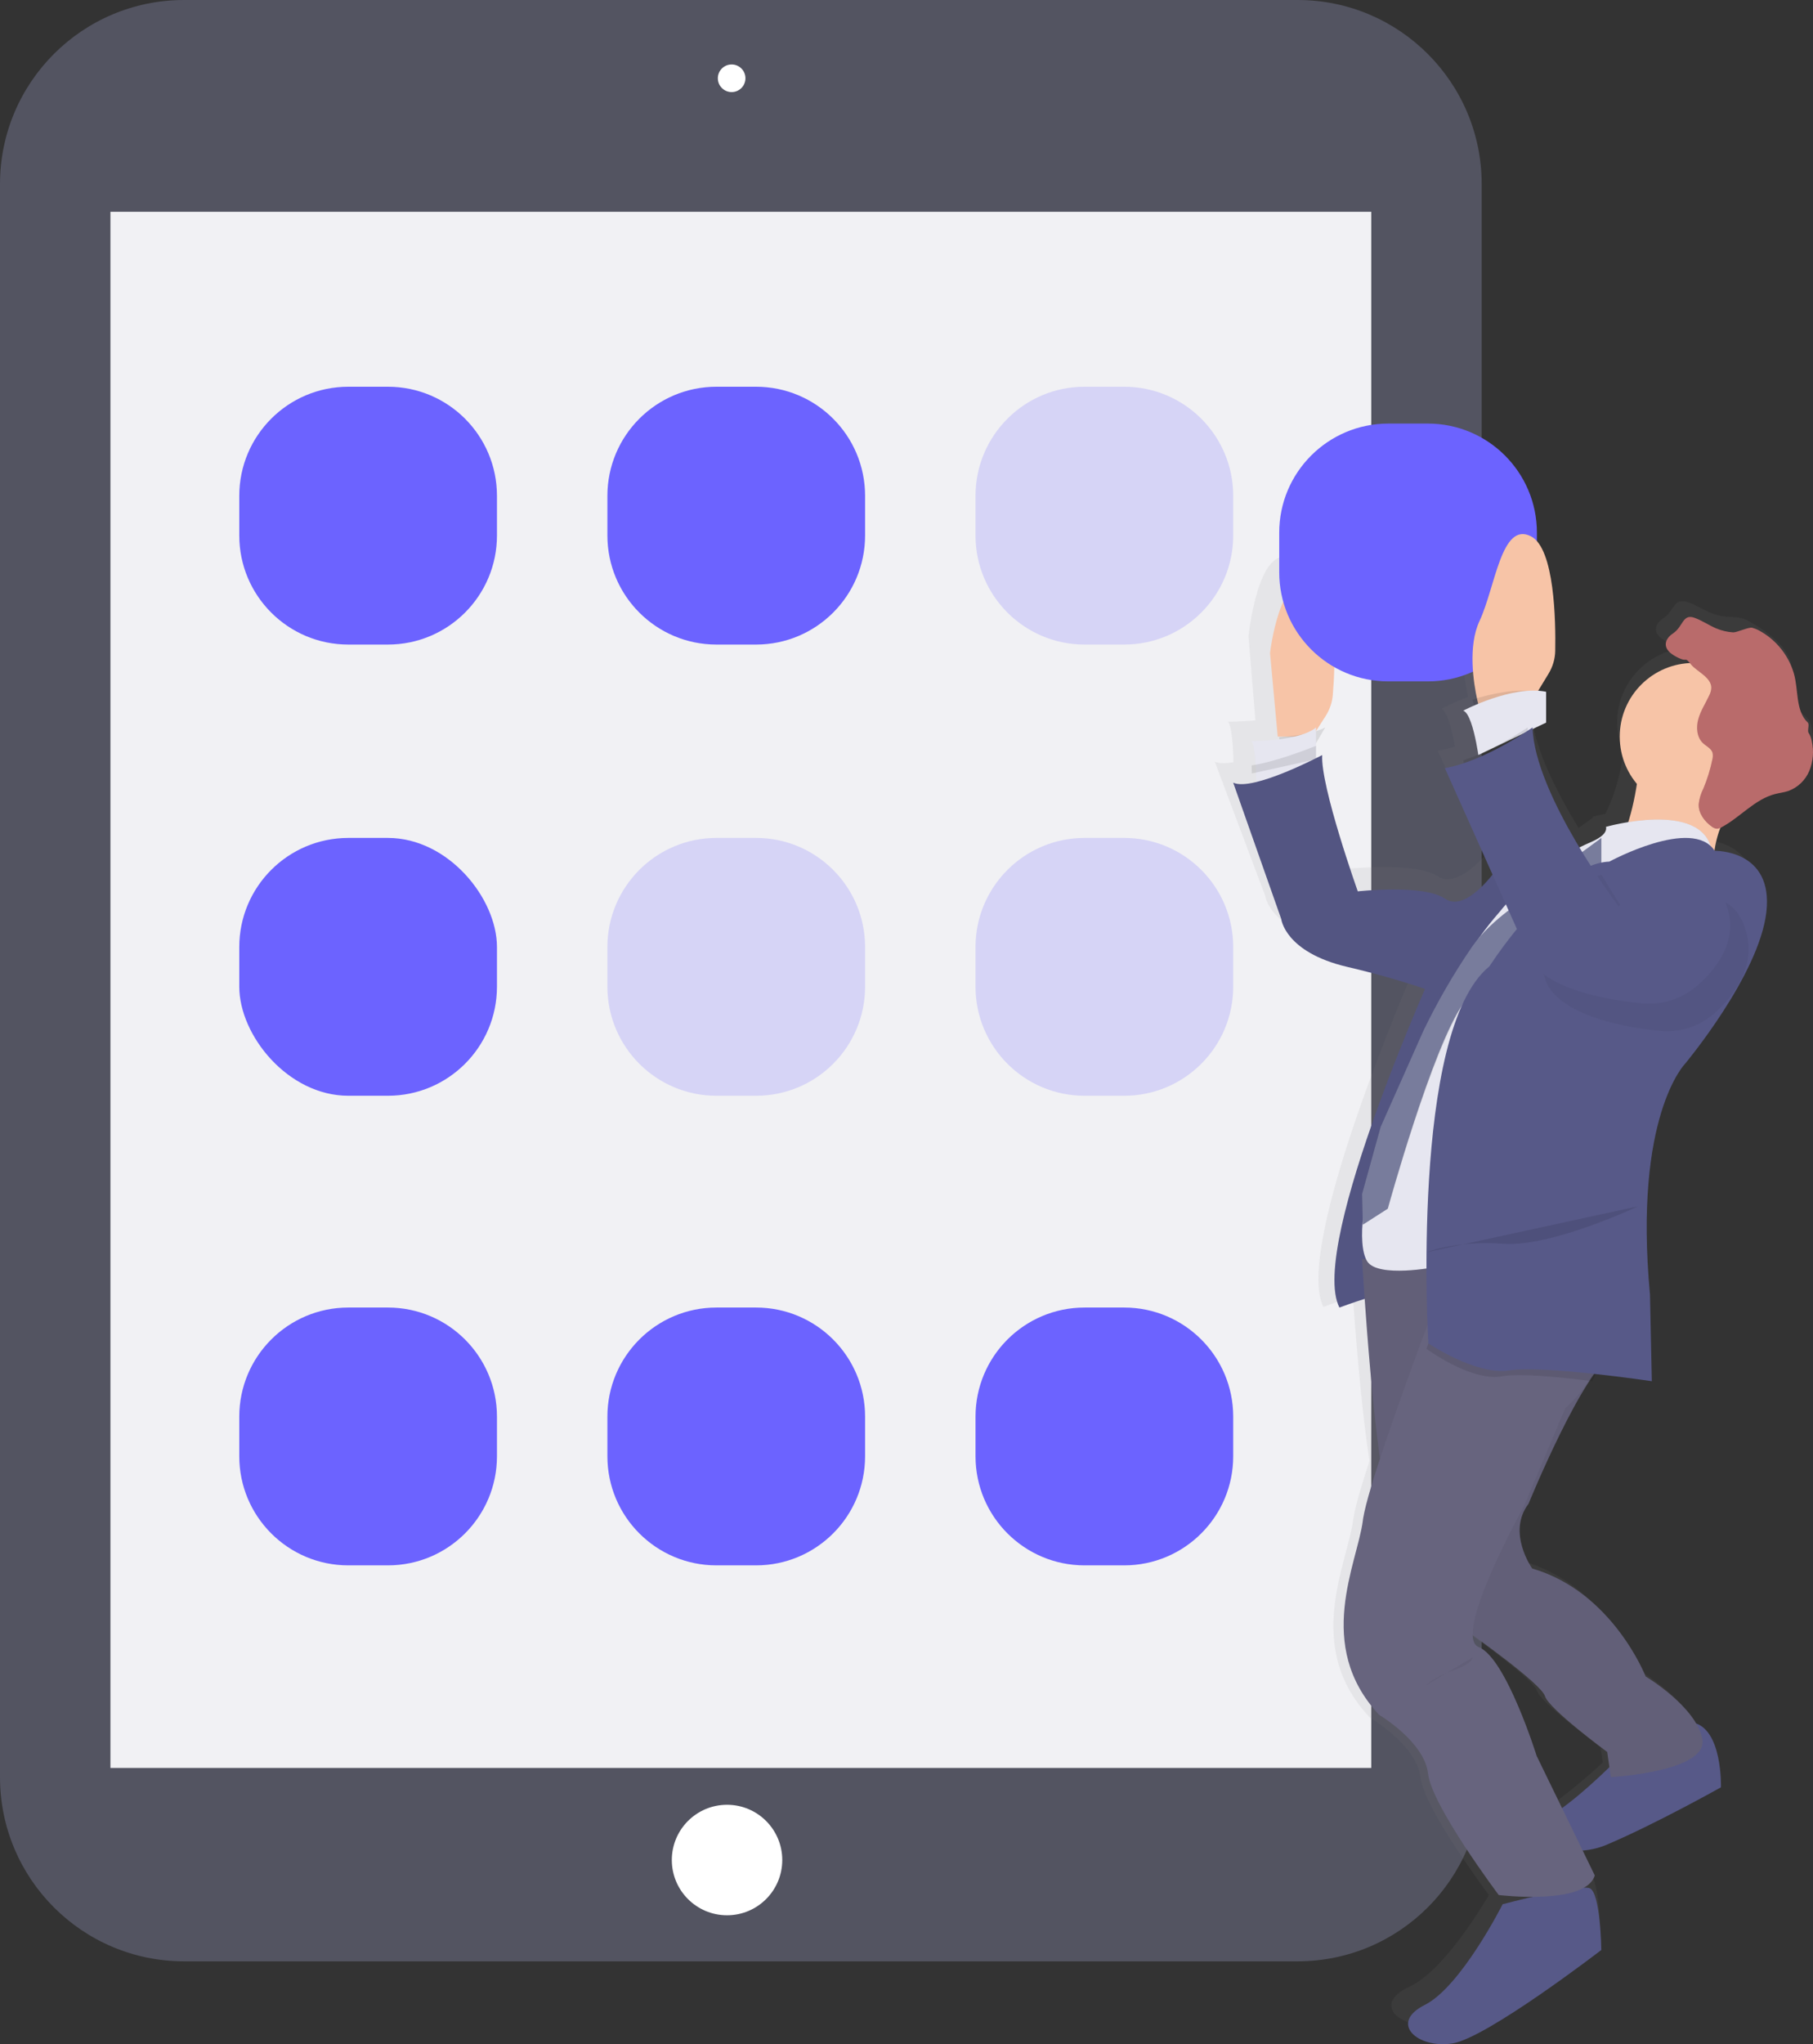 <?xml version="1.0" encoding="UTF-8"?>
<svg width="197px" height="222px" viewBox="0 0 197 222" version="1.1" xmlns="http://www.w3.org/2000/svg" xmlns:xlink="http://www.w3.org/1999/xlink">
    <rect x="0" y="0" width="197" height="222" fill="#333333" stroke="none"/>
    <!-- Generator: sketchtool 60 (101010) - https://sketch.com -->
    <title>2C1A9D34-D4C6-4B3C-8B72-2C23DAC76859</title>
    <desc>Created with sketchtool.</desc>
    <defs>
        <linearGradient x1="80223%" y1="79975%" x2="80223%" y2="24772%" id="linearGradient-1">
            <stop stop-color="#808080" stop-opacity="0.25" offset="0%"></stop>
            <stop stop-color="#808080" stop-opacity="0.12" offset="54%"></stop>
            <stop stop-color="#808080" stop-opacity="0.1" offset="100%"></stop>
        </linearGradient>
    </defs>
    <g id="Page-1" stroke="none" stroke-width="1" fill="none" fill-rule="evenodd">
        <g id="First-Time-Access-Web-Popup" transform="translate(-576, -398)" fill-rule="nonzero">
            <g id="undraw_app_installation_mbdv" transform="translate(574, 395)">
                <path d="M22,3 L143,3 C154.046,3 163,11.954 163,23 L163,196 C163,207.046 154.046,216 143,216 L22,216 C10.954,216 2,207.046 2,196 L2,23 C2,11.954 10.954,3 22,3 Z" id="Rectangle-path" fill="#535461"></path>
                <polygon id="Rectangle-path" fill="#F1F1F4" points="14 26 151 26 151 195 14 195"></polygon>
                <circle id="Oval" fill="#FFFFFF" cx="81.5" cy="11.5" r="1.5"></circle>
                <circle id="Oval" fill="#FFFFFF" cx="81" cy="205" r="6"></circle>
                <path d="M39.85,45 L44.15,45 C50.695,45 56,50.305 56,56.85 L56,61.15 C56,67.695 50.695,73 44.15,73 L39.85,73 C33.305,73 28,67.695 28,61.15 L28,56.85 C28,50.305 33.305,45 39.85,45 Z" id="Rectangle-path" fill="#6C63FF"></path>
                <path d="M119.85,45 L124.15,45 C130.695,45 136,50.305 136,56.85 L136,61.15 C136,67.695 130.695,73 124.15,73 L119.85,73 C113.305,73 108,67.695 108,61.15 L108,56.85 C108,50.305 113.305,45 119.85,45 Z" id="Rectangle-path" fill="#6C63FF" opacity="0.2" transform="translate(122, 59) rotate(-180) translate(-122, -59) "></path>
                <path d="M79.85,45 L84.15,45 C90.695,45 96,50.305 96,56.85 L96,61.15 C96,67.695 90.695,73 84.15,73 L79.85,73 C73.305,73 68,67.695 68,61.15 L68,56.85 C68,50.305 73.305,45 79.85,45 Z" id="Rectangle-path" fill="#6C63FF"></path>
                <rect id="Rectangle-path" fill="#6C63FF" x="28" y="94" width="28" height="28" rx="11.85"></rect>
                <path d="M119.85,94 L124.15,94 C130.695,94 136,99.305 136,105.85 L136,110.15 C136,116.695 130.695,122 124.15,122 L119.85,122 C113.305,122 108,116.695 108,110.15 L108,105.85 C108,99.305 113.305,94 119.85,94 Z" id="Rectangle-path" fill="#6C63FF" opacity="0.2" transform="translate(122, 108) rotate(-180) translate(-122, -108) "></path>
                <path d="M79.85,94 L84.15,94 C90.695,94 96,99.305 96,105.85 L96,110.15 C96,116.695 90.695,122 84.15,122 L79.85,122 C73.305,122 68,116.695 68,110.15 L68,105.85 C68,99.305 73.305,94 79.85,94 Z" id="Rectangle-path" fill="#6C63FF" opacity="0.2"></path>
                <path d="M39.85,145 L44.15,145 C50.695,145 56,150.305 56,156.85 L56,161.15 C56,167.695 50.695,173 44.15,173 L39.85,173 C33.305,173 28,167.695 28,161.15 L28,156.85 C28,150.305 33.305,145 39.85,145 Z" id="Rectangle-path" fill="#6C63FF"></path>
                <path d="M119.85,145 L124.15,145 C130.695,145 136,150.305 136,156.85 L136,161.15 C136,167.695 130.695,173 124.15,173 L119.85,173 C113.305,173 108,167.695 108,161.15 L108,156.85 C108,150.305 113.305,145 119.85,145 Z" id="Rectangle-path" fill="#6C63FF" transform="translate(122, 159) rotate(-180) translate(-122, -159) "></path>
                <path d="M79.85,145 L84.15,145 C90.695,145 96,150.305 96,156.85 L96,161.15 C96,167.695 90.695,173 84.15,173 L79.85,173 C73.305,173 68,167.695 68,161.15 L68,156.85 C68,150.305 73.305,145 79.85,145 Z" id="Rectangle-path" fill="#6C63FF"></path>
                <path d="M198.861,82.021 C198.805,81.703 198.682,81.399 198.502,81.13 C198.287,80.884 198.05,80.658 197.792,80.455 C196.368,79.137 197.135,76.76 196.585,74.927 C195.982,72.97 193.869,71.469 192.035,70.471 C191.738,70.303 191.419,70.176 191.087,70.094 C190.672,70.029 190.252,69.996 189.832,69.996 C189.175,69.957 188.528,69.813 187.919,69.568 C187.047,69.218 186.268,68.677 185.375,68.38 C185.201,68.317 185.016,68.292 184.832,68.306 C183.857,68.217 183.824,69.411 182.777,70.103 C182.342,70.4 181.929,70.81 181.929,71.321 C181.929,72.019 182.653,72.479 183.299,72.785 C183.945,73.091 184.092,73.032 184.219,73.029 L184.273,73.029 C184.361,73.044 184.458,73.118 184.708,73.388 C180.704,74.003 177.745,77.387 177.722,81.376 C177.721,82.503 177.963,83.616 178.431,84.644 C178.404,84.834 178.374,85.03 178.341,85.238 C178.024,87.154 177.436,89.465 176.428,91.378 C175.601,91.545 175.079,91.675 175.079,91.675 C175.087,91.715 175.092,91.754 175.094,91.794 L174.792,92.014 L173.525,92.905 C171.029,88.833 168.479,83.777 168.377,79.98 C168.377,79.98 168.075,80.185 167.562,80.506 L167.562,77.809 L167.399,77.779 L167.562,77.482 L168.739,75.29 C169.182,74.465 169.421,73.549 169.436,72.616 C169.49,69.17 169.375,60.674 166.955,59.263 C163.905,57.481 163.295,65.187 161.669,69.135 C160.461,72.078 161.065,76.344 161.433,78.32 C161.46,78.453 161.484,78.575 161.509,78.688 C160.516,79.056 159.551,79.492 158.621,79.992 C159.263,80.242 159.743,82.223 160.009,83.649 C160.036,83.8 160.063,83.946 160.087,84.08 C159.473,84.27 158.847,84.42 158.213,84.531 L163.458,95.796 C162.338,97.073 160.003,99.31 158.213,98.151 C155.772,96.571 148.255,97.361 148.255,97.361 C148.255,97.361 143.958,86.129 144.163,82.767 C144.163,82.767 143.937,82.879 143.56,83.064 L143.56,80.001 C143.42,80.094 143.274,80.176 143.122,80.248 L143.282,79.968 L143.515,79.561 C143.958,78.79 144.221,77.932 144.287,77.048 C144.541,73.593 144.912,64.723 142.135,63.615 C138.677,62.234 137.66,72.102 137.66,72.102 L138.397,81.038 L138.412,81.237 C136.77,81.379 135.421,81.379 135.421,81.379 C135.835,81.78 135.967,83.993 136.025,85.381 C136.025,85.523 136.025,85.654 136.025,85.776 C135.186,85.918 134.468,85.93 134,85.722 L139.492,100.329 C139.492,100.329 139.899,103.893 147.018,105.462 C151.203,106.392 154.121,107.244 155.817,107.803 C152.914,114.576 142.842,138.994 145.796,144.935 C145.796,144.935 147.377,144.341 148.995,143.818 C149.369,148.939 150.017,156.696 150.805,161.665 C149.945,164.282 149.296,166.478 149.085,167.734 C149.067,167.838 149.052,167.936 149.04,168.031 C148.436,172.769 143.548,181.85 150.871,189.547 C150.871,189.547 155.956,192.518 156.364,196.062 C156.705,199.05 162.079,206.5 163.781,208.8 C162.42,211.102 158.581,217.174 155.141,218.763 C150.871,220.738 154.327,223.501 158.394,222.922 C162.462,222.343 175.897,212.854 175.897,212.854 C175.897,212.854 175.803,206.652 174.53,206.2 L174.53,206.2 L173.307,203.717 C173.986,203.613 174.65,203.434 175.287,203.182 C180.779,201.011 188.305,197.063 188.305,197.063 C188.305,197.063 188.453,192.426 186.319,190.727 C185.227,187.408 180.169,184.429 180.169,184.429 C180.169,184.429 176.503,175.146 167.553,172.573 C167.553,172.573 166.107,170.568 166.162,168.272 C166.75,167.161 167.148,166.454 167.148,166.454 L171.778,155.641 C172.976,154.589 173.995,153.354 174.795,151.984 C174.864,151.861 174.93,151.738 174.994,151.613 C177.786,151.937 179.973,152.26 179.973,152.26 L179.771,142.784 C177.927,123.232 183.625,117.508 183.625,117.508 C183.625,117.508 191.772,107.835 192.575,100.926 C193.326,94.548 187.84,94.227 186.992,94.215 C186.83,93.269 186.866,92.301 187.098,91.369 L187.195,91.438 C187.367,91.577 187.577,91.662 187.798,91.684 C187.842,91.688 187.887,91.688 187.931,91.684 L188.003,91.684 C188.203,91.675 188.397,91.616 188.568,91.512 C190.695,90.413 192.352,88.426 194.687,87.852 C195.176,87.733 195.686,87.68 196.166,87.525 C197.252,87.148 198.128,86.34 198.58,85.298 C199.018,84.261 199.117,83.115 198.861,82.021 Z M168.986,186.586 C169.394,187.967 175.903,192.705 175.903,192.705 L176.153,194.407 C174.484,195.963 172.728,197.426 170.893,198.789 L168.579,194.086 C168.579,194.086 165.121,183.229 162.07,182.047 C161.506,181.827 161.324,181.155 161.403,180.214 C163.386,181.643 168.648,185.478 168.977,186.594 L168.986,186.586 Z" id="Shape" fill="url(#linearGradient-1)"></path>
                <path d="M158.313,107.046 C158.313,107.046 144.086,138.256 147.541,145 C147.541,145 153.233,142.882 154.058,143.267 C154.884,143.652 163,103 163,103 L158.313,107.046 Z" id="Shape" fill="#575988"></path>
                <path d="M158.313,107.046 C158.313,107.046 144.086,138.256 147.541,145 C147.541,145 153.233,142.882 154.058,143.267 C154.884,143.652 163,103 163,103 L158.313,107.046 Z" id="Shape" fill="#000000" opacity="0.05"></path>
                <path d="M165.277,209.8 C165.277,209.8 160.762,218.755 156.812,220.739 C152.863,222.724 156.06,225.516 159.822,224.918 C163.585,224.319 176,214.769 176,214.769 C176,214.769 175.914,208.518 174.733,208.062 C173.553,207.607 165.277,209.8 165.277,209.8 Z" id="Shape" fill="#575988"></path>
                <path d="M178.326,193.48 C178.326,193.48 171.729,200.321 168.815,200.926 C165.902,201.531 171.337,205.554 176.577,203.341 C181.817,201.129 188.998,197.103 188.998,197.103 C188.998,197.103 189.191,190.649 185.892,190.059 C182.593,189.469 178.326,193.48 178.326,193.48 Z" id="Shape" fill="#575988"></path>
                <path d="M150,139.751 C150,139.751 151.39,163.582 153.181,166.896 C154.973,170.21 161.73,180.372 161.73,180.372 C161.73,180.372 169.483,185.843 169.881,187.209 C170.279,188.575 176.639,193.265 176.639,193.265 L177.036,196 C177.036,196 187.574,195.403 186.975,191.898 C186.377,188.394 180.813,185.062 180.813,185.062 C180.813,185.062 177.234,175.88 168.488,173.342 C168.488,173.342 165.704,169.434 168.09,166.311 C168.09,166.311 174.055,151.662 177.434,149.905 C180.813,148.148 176.041,138 176.041,138 L150,139.751 Z" id="Shape" fill="#67647E"></path>
                <path d="M150,139.751 C150,139.751 151.39,163.582 153.181,166.896 C154.973,170.21 161.73,180.372 161.73,180.372 C161.73,180.372 169.483,185.843 169.881,187.209 C170.279,188.575 176.639,193.265 176.639,193.265 L177.036,196 C177.036,196 187.574,195.403 186.975,191.898 C186.377,188.394 180.813,185.062 180.813,185.062 C180.813,185.062 177.234,175.88 168.488,173.342 C168.488,173.342 165.704,169.434 168.09,166.311 C168.09,166.311 174.055,151.662 177.434,149.905 C180.813,148.148 176.041,138 176.041,138 L150,139.751 Z" id="Shape" fill="#000000" opacity="0.05"></path>
                <path d="M168.974,193.696 L175.287,206.671 C174.304,209.963 164.852,208.801 164.852,208.801 C164.852,208.801 157.568,199.117 157.175,195.63 C156.781,192.143 151.86,189.238 151.86,189.238 C144.774,181.684 149.497,172.775 150.089,168.126 C150.089,168.037 150.116,167.939 150.131,167.83 C150.654,164.712 153.841,155.744 156.318,149.027 C157.989,144.502 159.339,141 159.339,141 C159.339,141 172.527,141.592 175.272,146.229 C176.534,148.359 175.969,150.574 174.986,152.349 C174.217,153.69 173.234,154.901 172.076,155.937 L167.594,166.567 C167.594,166.567 159.724,180.717 162.688,181.882 C165.652,183.048 168.974,193.696 168.974,193.696 Z" id="Shape" fill="#67647E"></path>
                <path d="M146.822,78.471 C146.756,79.283 146.485,80.072 146.029,80.783 L145.789,81.157 L144.609,83 L140.838,83 L140.758,82.141 L140,73.926 C140,73.926 141.046,64.852 144.609,66.122 C147.465,67.142 147.084,75.295 146.822,78.471 Z" id="Shape" fill="#F7C4A7"></path>
                <path d="M146,82 L144.827,84 L141.079,84 L141,83.068 C142.745,82.923 144.821,82.623 146,82 Z" id="Shape" fill="#000000" opacity="0.1"></path>
                <path d="M145,82 L145,86.878 L138.526,89 C138.526,89 138.526,88.491 138.508,87.785 C138.47,86.295 138.355,83.918 138,83.487 C138.003,83.493 143.25,83.493 145,82 Z" id="Shape" fill="#E6E6F0"></path>
                <path d="M145,84 L145,85.462 L138.02,87 C138.02,87 138.02,86.631 138,86.12 C140.325,85.789 143.681,84.523 145,84 Z" id="Shape" fill="#000000" opacity="0.1"></path>
                <path d="M188.772,93.342 C187.321,97.776 189.206,99.768 189.206,99.768 C189.206,99.768 171.315,101.031 175.689,97.664 C178.242,95.697 179.374,91.36 179.872,88.095 C180.083,86.741 180.214,85.374 180.263,84.002 C180.263,84.002 194.561,83.78 191.595,87.999 C190.404,89.618 189.452,91.42 188.772,93.342 L188.772,93.342 Z" id="Shape" fill="#F7C4A7"></path>
                <path d="M191.601,87.497 C190.159,89.316 189.688,89.583 189.198,90.896 C188.756,90.966 188.308,91.001 187.859,91 C184.487,91 181.204,90.349 180,87.593 C180.21,86.405 180.339,85.205 180.387,84.002 C180.387,84.002 194.529,83.799 191.601,87.497 Z" id="Shape" fill="#000000" opacity="0.1"></path>
                <circle id="Oval" fill="#F7C4A7" cx="186" cy="83" r="8"></circle>
                <path d="M145.668,85 C145.668,85 138.126,89.002 136,88 L141.221,102.806 C141.221,102.806 141.608,106.408 148.376,108 C155.145,109.592 158.432,111 158.432,111 L171,95.596 L164.618,97.395 C164.618,97.395 161.332,102.198 159.008,100.597 C156.683,98.996 149.537,99.803 149.537,99.803 C149.537,99.803 145.476,88.404 145.668,85 Z" id="Shape" fill="#575988"></path>
                <path d="M145.668,85 C145.668,85 138.126,89.002 136,88 L141.221,102.806 C141.221,102.806 141.608,106.408 148.376,108 C155.145,109.592 158.432,111 158.432,111 L171,95.596 L164.618,97.395 C164.618,97.395 161.332,102.198 159.008,100.597 C156.683,98.996 149.537,99.803 149.537,99.803 C149.537,99.803 145.476,88.404 145.668,85 Z" id="Shape" fill="#000000" opacity="0.05"></path>
                <path d="M176.507,92.795 C176.507,92.795 186.907,89.837 188,95.333 C188,95.333 183.194,93.002 176.309,97.126 C175.793,97.425 175.288,97.762 174.807,98.106 C168.749,102.329 164.516,108.865 162.816,116.289 L158.422,135.447 L158.028,140.596 C158.028,140.596 151.72,141.833 150.555,139.977 C149.389,138.121 150.161,131.941 151.93,129.882 C153.7,127.822 156.445,118.955 156.445,118.955 L158.166,113.815 C159.607,109.491 161.897,105.495 164.904,102.06 L164.904,102.06 L165.318,101.561 C167.909,98.467 171.195,96.023 174.909,94.424 C175.916,93.991 176.646,93.444 176.507,92.795 Z" id="Shape" fill="#000000" opacity="0.1"></path>
                <path d="M176.507,92.795 C176.507,92.795 186.907,89.837 188,95.333 C188,95.333 183.194,93.002 176.309,97.126 C175.793,97.425 175.288,97.762 174.807,98.106 C168.749,102.329 164.516,108.865 162.816,116.289 L158.422,135.447 L158.028,140.596 C158.028,140.596 151.72,141.833 150.555,139.977 C149.389,138.121 150.161,131.941 151.93,129.882 C153.7,127.822 156.454,118.961 156.454,118.961 L158.175,113.821 C159.616,109.497 161.906,105.501 164.913,102.066 L164.913,102.066 L165.327,101.567 C167.918,98.473 171.204,96.029 174.918,94.43 C175.916,93.991 176.646,93.444 176.507,92.795 Z" id="Shape" fill="#E6E6F0"></path>
                <path d="M150,132.674 L150.086,136 L152.815,134.263 C152.815,134.263 157.674,116.74 161.096,111.963 C161.497,111.4 161.691,110.559 162.069,110.418 L176,97.096 L176,94 C176,94 168.889,99.213 168.302,100.192 C168.052,100.602 164.318,102.625 162.054,105.794 C160.037,108.713 158.247,111.778 156.698,114.965 L152.02,125.391 L150,132.674 Z" id="Shape" fill="#000000" opacity="0.1"></path>
                <path d="M176,94 L176,96.993 L161.978,110.412 C161.606,110.554 161.411,111.395 161.012,111.958 C157.613,116.739 152.794,134.263 152.794,134.263 L150.086,136 L150,132.673 L152.02,125.383 L156.662,114.954 C158.2,111.767 159.977,108.701 161.978,105.782 C164.211,102.615 167.92,100.592 168.18,100.179 C168.682,99.347 174.134,95.36 175.634,94.28 L176,94 Z" id="Shape" fill="#787C9C"></path>
                <path d="M184.301,74.404 C183.69,74.107 183,73.648 183,72.963 C183,72.462 183.392,72.047 183.805,71.777 C184.908,71.021 184.823,69.654 186.091,70.081 C186.94,70.377 187.681,70.908 188.506,71.252 C189.085,71.492 189.699,71.635 190.323,71.673 C190.718,71.673 191.113,71.705 191.503,71.768 C191.813,71.85 192.111,71.974 192.388,72.139 C194.148,73.129 195.456,74.77 196.033,76.713 C196.558,78.516 196.505,80.651 197.856,81.947 C198.1,82.145 198.325,82.367 198.528,82.608 C198.701,82.878 198.817,83.18 198.867,83.497 C199.111,84.573 199.018,85.699 198.602,86.72 C198.174,87.744 197.338,88.539 196.298,88.911 C195.841,89.063 195.361,89.113 194.895,89.232 C192.677,89.795 191.105,91.752 189.081,92.831 C188.92,92.933 188.735,92.991 188.545,93 C188.336,92.977 188.139,92.892 187.978,92.757 C187.197,92.196 186.554,91.325 186.575,90.358 C186.638,89.755 186.813,89.168 187.091,88.63 C187.514,87.621 187.838,86.574 188.058,85.502 C188.128,85.255 188.135,84.995 188.079,84.746 C187.931,84.274 187.412,84.055 187.052,83.72 C186.368,83.082 186.286,81.997 186.539,81.093 C186.793,80.188 187.324,79.391 187.719,78.54 C187.855,78.284 187.934,78.002 187.952,77.713 C187.952,76.577 186.424,75.96 185.781,75.21 C184.944,74.184 185.495,74.997 184.301,74.404 Z" id="Shape" fill="#000000" opacity="0.1"></path>
                <path d="M184.301,74.407 C183.69,74.11 183,73.65 183,72.965 C183,72.463 183.392,72.048 183.805,71.778 C184.908,71.021 184.823,69.654 186.091,70.081 C186.94,70.378 187.681,70.909 188.506,71.253 C189.085,71.493 189.699,71.636 190.323,71.674 C190.721,71.698 192.01,71.081 192.388,71.176 C192.698,71.257 192.996,71.382 193.272,71.547 C195.033,72.538 196.341,74.18 196.918,76.124 C197.443,77.928 197.077,80.183 198.428,81.465 C198.655,81.684 198.345,82.355 198.528,82.601 C198.701,82.871 198.817,83.174 198.867,83.491 C199.111,84.568 199.018,85.694 198.602,86.716 C198.174,87.74 197.338,88.536 196.298,88.909 C195.841,89.06 195.361,89.11 194.895,89.229 C192.677,89.793 191.105,91.751 189.081,92.831 C188.92,92.933 188.735,92.991 188.545,93 C188.336,92.977 188.139,92.892 187.978,92.757 C187.197,92.196 186.554,91.324 186.575,90.357 C186.638,89.753 186.813,89.166 187.091,88.627 C187.514,87.618 187.838,86.569 188.058,85.497 C188.128,85.25 188.135,84.99 188.079,84.74 C187.931,84.268 187.412,84.049 187.052,83.714 C186.368,83.076 186.286,81.99 186.539,81.085 C186.793,80.18 187.324,79.382 187.719,78.531 C187.855,78.275 187.934,77.992 187.952,77.703 C187.952,76.566 186.424,75.949 185.781,75.199 C184.944,74.187 185.495,75 184.301,74.407 Z" id="Shape" fill="#B96B6B"></path>
                <path d="M175.025,153 C171.544,152.556 167.159,152.121 165.234,152.468 C162.133,153.025 157.783,150.045 157,149.488 C158.613,144.703 159.915,141 159.915,141 C159.915,141 172.638,141.625 175.286,146.529 C176.518,148.781 175.973,151.124 175.025,153 Z" id="Shape" fill="#000000" opacity="0.1"></path>
                <path d="M193.931,102.07 C193.128,108.926 185.101,118.523 185.101,118.523 C185.101,118.523 179.479,124.207 181.288,143.598 L181.487,153 C181.487,153 169.644,151.238 166.033,151.824 C162.422,152.411 157.203,148.887 157.203,148.887 C157.203,148.887 155.192,114.993 163.835,107.948 C164.896,106.344 166.05,104.801 167.293,103.326 C169.61,100.589 172.761,97.505 175.709,96.745 C176.089,96.645 176.478,96.587 176.871,96.572 C176.871,96.572 185.904,91.675 188.313,95.396 C188.31,95.411 194.731,95.213 193.931,102.07 Z" id="Shape" fill="#575988"></path>
                <path d="M157,139 C157,139 160.117,137.705 165.377,138.075 C170.636,138.446 180,134 180,134" id="Shape" fill="#000000" opacity="0.1"></path>
                <path d="M161.997,183 C161.997,183 162.168,183.611 159.929,184.399 C157.689,185.187 157,186 157,186" id="Shape" fill="#000000" opacity="0.05"></path>
                <path d="M152.85,49 L157.15,49 C163.695,49 169,54.305 169,60.85 L169,65.15 C169,71.695 163.695,77 157.15,77 L152.85,77 C146.305,77 141,71.695 141,65.15 L141,60.85 C141,54.305 146.305,49 152.85,49 Z" id="Rectangle-path" fill="#6C63FF" transform="translate(155, 63) rotate(-180) translate(-155, -63) "></path>
                <path d="M170.99,73.69 C170.975,74.559 170.723,75.413 170.253,76.184 L169.01,78.228 L168.149,79.632 L162.765,80 C162.765,80 162.654,79.621 162.516,78.995 C162.114,77.155 161.48,73.182 162.765,70.438 C164.489,66.76 165.133,59.588 168.356,61.245 C170.927,62.564 171.049,70.48 170.99,73.69 Z" id="Shape" fill="#F7C4A7"></path>
                <path d="M169,78.128 L169,78.185 L168.071,79.623 L162.269,80 C162.269,80 162.149,79.612 162,78.97 C164.077,78.329 166.799,77.731 169,78.128 Z" id="Shape" fill="#000000" opacity="0.1"></path>
                <path d="M170,78.126 L170,81.475 L162.637,85 C162.637,85 162.553,84.396 162.396,83.614 C162.128,82.274 161.647,80.41 161,80.177 C161,80.169 166.317,77.383 170,78.126 Z" id="Shape" fill="#E6E6F0"></path>
                <path d="M188.491,112.865 C186.794,114.442 184.551,115.199 182.301,114.955 C170.186,113.657 169.859,109.141 169.859,109.141 L168,104.782 C170.209,101.961 173.213,98.783 176.024,98 C178.032,101.413 179.823,103.876 179.823,103.876 C179.823,103.876 188.818,96.61 191.498,103.472 C193.049,107.482 190.712,110.796 188.491,112.865 Z" id="Shape" fill="#000000" opacity="0.05"></path>
                <path d="M168,82 L168,83.35 L161.221,87 C161.221,87 161.144,86.375 161,85.565 C163.922,84.6 166.812,82.789 168,82 Z" id="Shape" fill="#000000" opacity="0.1"></path>
                <path d="M168.529,82 C168.529,82 163.383,85.653 159,86.422 L167.959,106.419 C167.959,106.419 168.288,110.721 180.352,111.957 C182.591,112.189 184.825,111.467 186.514,109.967 C188.726,107.996 191.048,104.84 189.494,101.034 C186.825,94.497 177.866,101.419 177.866,101.419 C177.866,101.419 168.718,89.306 168.529,82 Z" id="Shape" fill="#575988"></path>
            </g>
        </g>
    </g>
</svg>